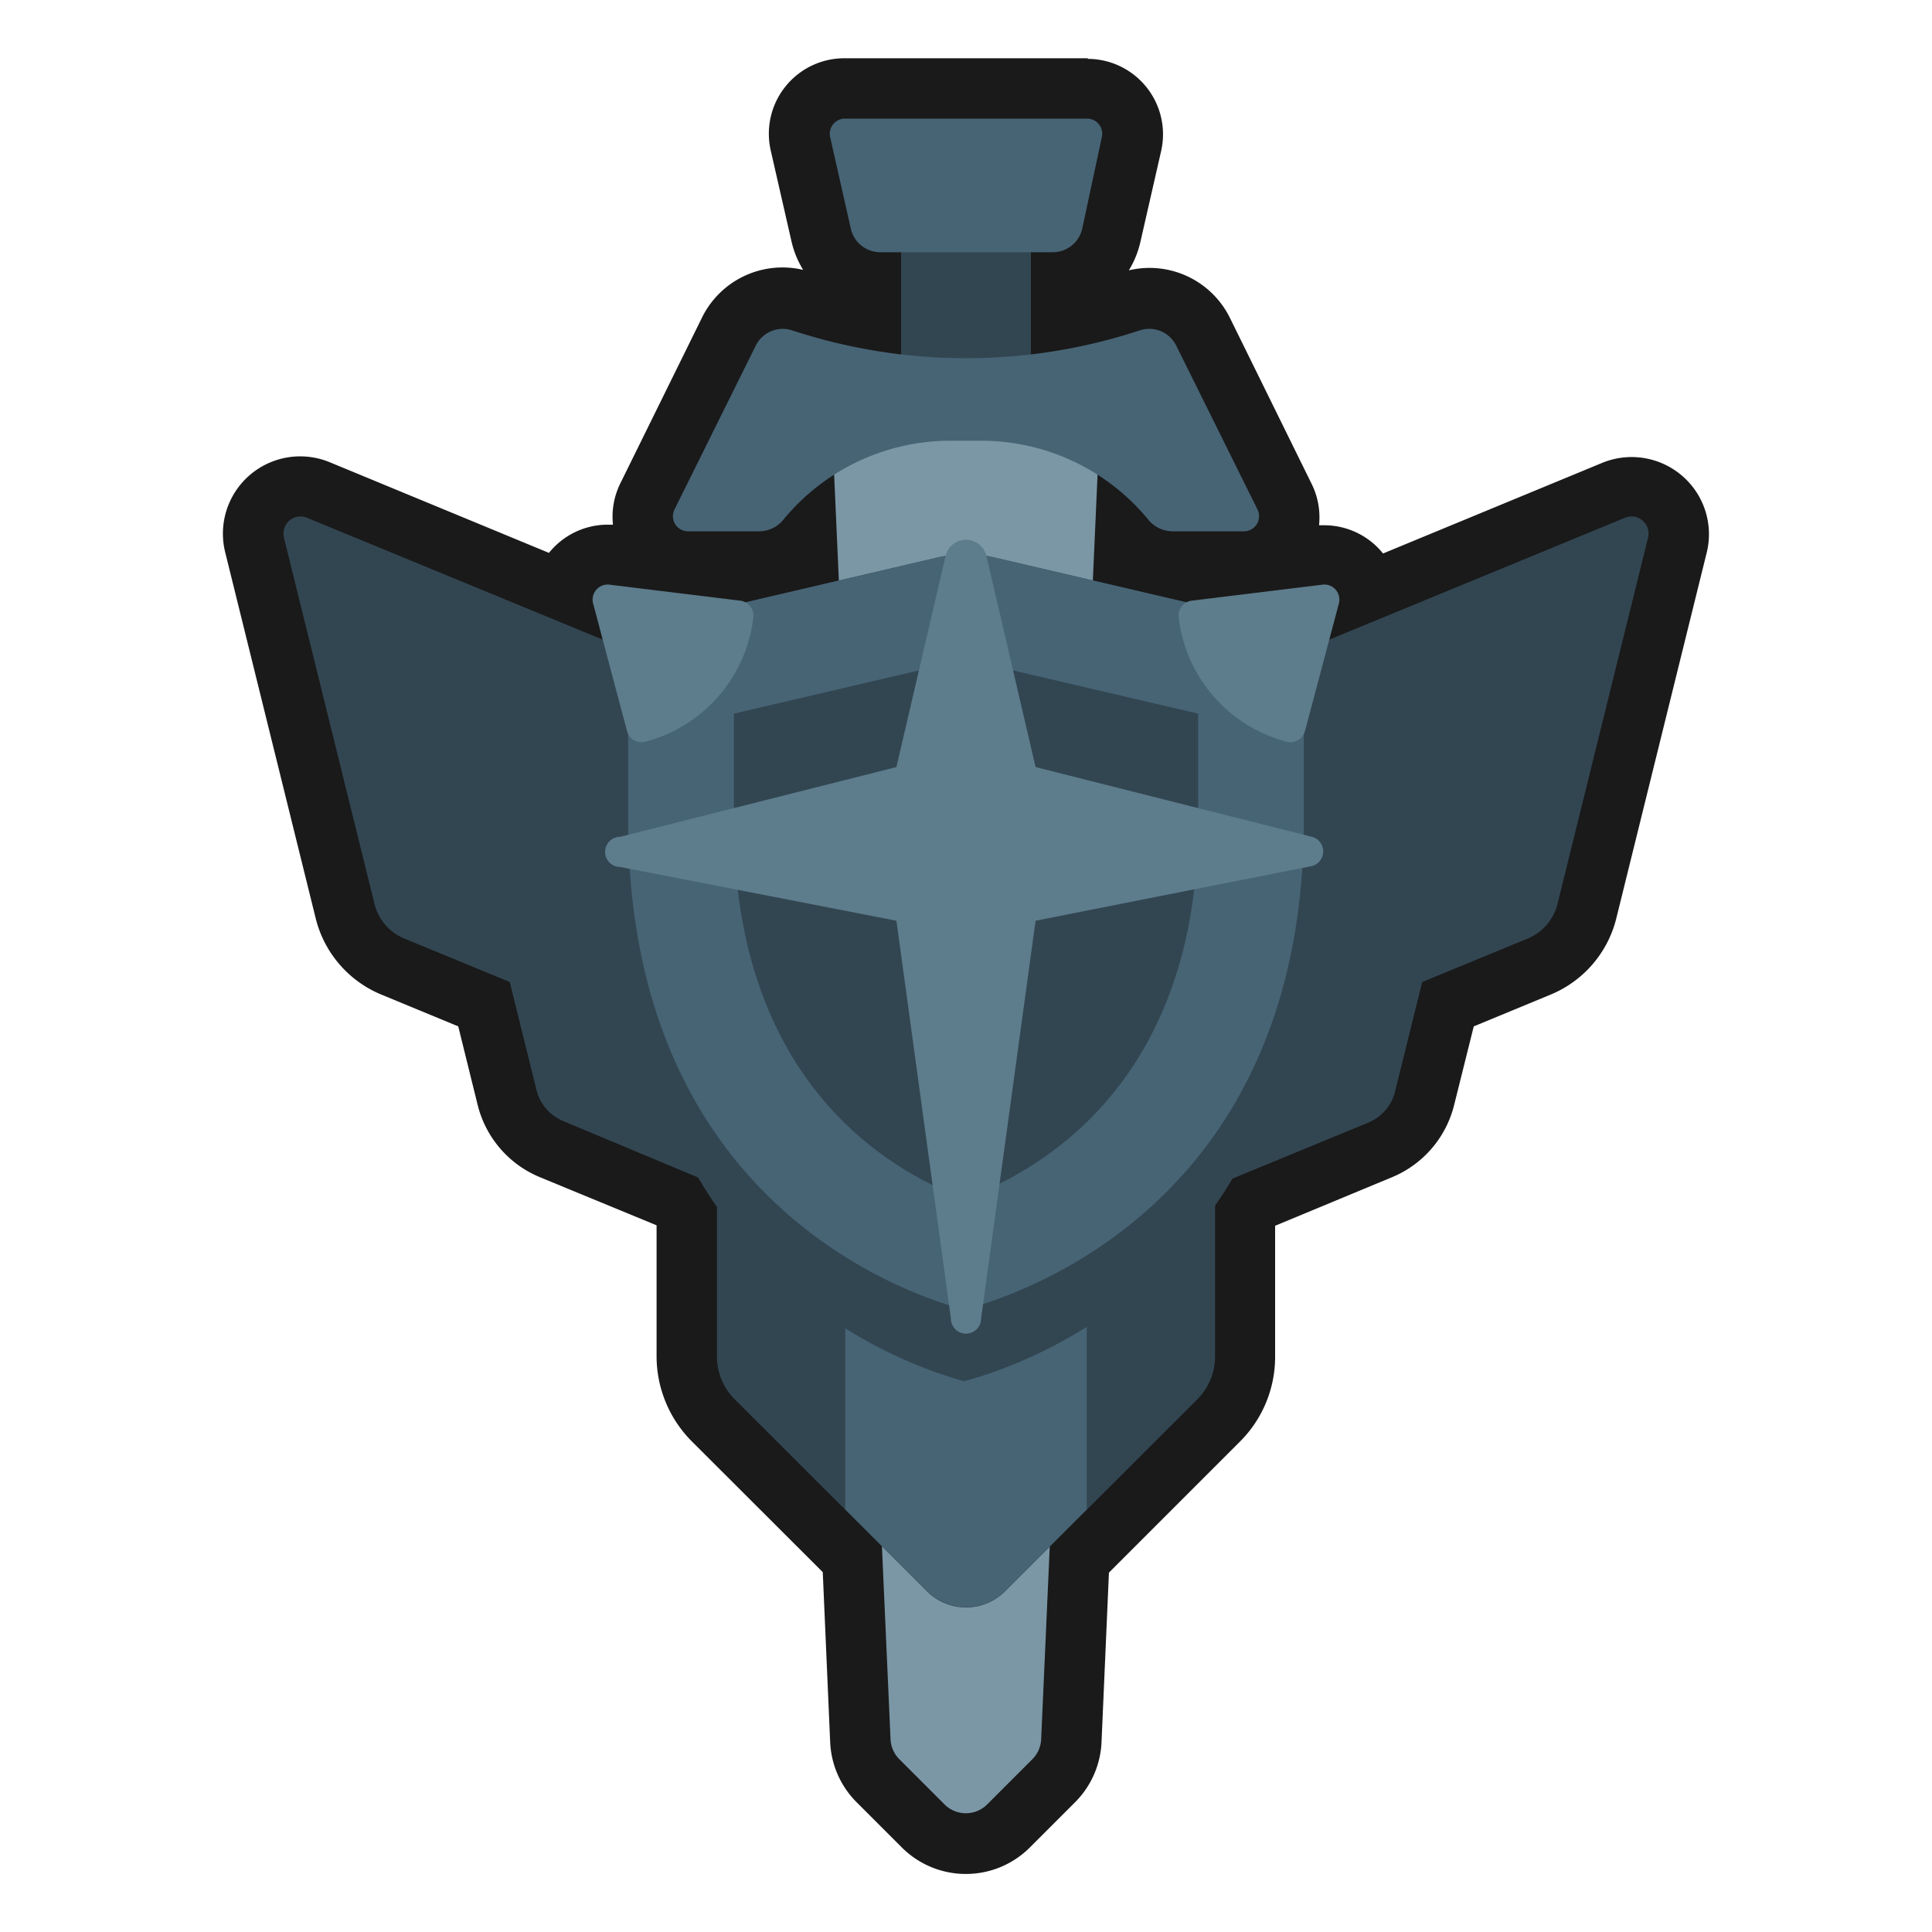 <svg xmlns="http://www.w3.org/2000/svg" viewBox="0 0 128 128"><defs><style>.cls-1{fill:#1a1a1a;}.cls-2{opacity:0;}.cls-3{fill:#324652;}.cls-4{fill:#7b97a6;}.cls-5{fill:#476475;}.cls-6{fill:#5d7c8c;}</style></defs><title>shield-onyx-10</title><g id="Layer_2" data-name="Layer 2"><g id="Shield"><path class="cls-1" d="M64,122.14A4,4,0,0,1,61.17,121l-3-3A4,4,0,0,1,57,115.31l-.53-12-9.21-9.21a5.93,5.93,0,0,1-1.76-4.24V80.56c-.2-.29-.39-.6-.59-.93l-8.36-3.45a5,5,0,0,1-2.95-3.42l-1.54-6.25L26,64a5.38,5.38,0,0,1-3.16-3.68l-6-24.27a3.09,3.09,0,0,1,.57-2.67,3.16,3.16,0,0,1,2.46-1.2,3.23,3.23,0,0,1,1.19.23l16.23,6.69a3.13,3.13,0,0,1,.56-1.25,3,3,0,0,1,2.38-1.17l.37,0,8.65,1,.21,0,4-.94-.05-1.23,0,0a4.06,4.06,0,0,1-3.13,1.51H45.59a3,3,0,0,1-2.69-4.33L48.29,22a4,4,0,0,1,3.58-2.24,3.9,3.9,0,0,1,1.22.2,34.61,34.61,0,0,0,4.61,1.18V18.67a4,4,0,0,1-3.31-3.08L53,9.52A3,3,0,0,1,56,5.86h16.1A3,3,0,0,1,75,9.52l-1.37,6.07a4,4,0,0,1-3.31,3.08v2.46A34.61,34.61,0,0,0,74.91,20a3.85,3.85,0,0,1,1.22-.2A4,4,0,0,1,79.71,22L85.1,32.87a3,3,0,0,1-2.69,4.33H77.68a4.06,4.06,0,0,1-3.13-1.51l0,0,0,1.23,4,.94.2,0,8.66-1,.37,0a3,3,0,0,1,2.38,1.17,3.13,3.13,0,0,1,.56,1.25l16.23-6.69a3.23,3.23,0,0,1,1.19-.23,3.16,3.16,0,0,1,2.46,1.2,3.09,3.09,0,0,1,.57,2.67l-6,24.27A5.42,5.42,0,0,1,102,64l-6,2.47L94.4,72.76a5,5,0,0,1-3,3.42L83,79.66c-.17.28-.35.55-.52.81v9.4a5.93,5.93,0,0,1-1.76,4.24l-9.21,9.21-.53,12A4,4,0,0,1,69.83,118l-3,3A4,4,0,0,1,64,122.14Z"/><path class="cls-1" d="M72.05,7.86a1,1,0,0,1,1,1.22l-1.37,6.07a2,2,0,0,1-2,1.56H68.3v6.74a37.22,37.22,0,0,0,7.24-1.6,1.7,1.7,0,0,1,.59-.1,2,2,0,0,1,1.79,1.13l5.39,10.87a1,1,0,0,1-.9,1.45H77.68a2.08,2.08,0,0,1-1.59-.78,14.28,14.28,0,0,0-3.38-3l-.31,7,6.2,1.45a.9.9,0,0,1,.36-.12l8.66-1.06h.12a1,1,0,0,1,1,1.26l-.63,2.4,19.6-8.08a1.09,1.09,0,0,1,.43-.08,1.13,1.13,0,0,1,1.09,1.39l-6,24.27a3.35,3.35,0,0,1-2,2.31l-6.94,2.86-1.79,7.23a3,3,0,0,1-1.77,2l-9,3.73c-.38.62-.76,1.22-1.16,1.79v10a4,4,0,0,1-1.17,2.83L72,100l-2.43,2.43L69,115.22a2,2,0,0,1-.58,1.33l-3,3a2,2,0,0,1-2.82,0l-3-3a2,2,0,0,1-.58-1.33l-.57-12.76L56,100,48.67,92.7a4,4,0,0,1-1.17-2.83V80c-.42-.61-.83-1.25-1.22-1.92l-9-3.7a3,3,0,0,1-1.77-2l-1.79-7.23-6.94-2.86a3.35,3.35,0,0,1-2-2.31l-6-24.27a1.13,1.13,0,0,1,1.09-1.39,1.09,1.09,0,0,1,.43.08l19.6,8.08L39.3,40a1,1,0,0,1,1-1.26h.12L49,39.79a.9.9,0,0,1,.36.12l6.2-1.45-.31-7a14.28,14.28,0,0,0-3.38,3,2.08,2.08,0,0,1-1.59.78H45.59a1,1,0,0,1-.9-1.45l5.39-10.87a2,2,0,0,1,1.79-1.13,1.7,1.7,0,0,1,.59.1,37.22,37.22,0,0,0,7.24,1.6V16.71H58.3a2,2,0,0,1-2-1.56L55,9.08a1,1,0,0,1,1-1.22h16.1m0-4H56A5,5,0,0,0,51.07,10L52.44,16a6.26,6.26,0,0,0,.77,1.88,5.94,5.94,0,0,0-6.72,3.2L41.11,32a5,5,0,0,0-.5,2.76l-.35,0a5,5,0,0,0-3.89,1.87l-14.51-6a5.12,5.12,0,0,0-6.93,6l6,24.27a7.39,7.39,0,0,0,4.35,5L30.36,68l1.3,5.26A7,7,0,0,0,35.79,78l7.71,3.18v8.66a8,8,0,0,0,2.34,5.66l7.33,7.32,1.34,1.34L55,115.4a6,6,0,0,0,1.75,4l3,3a6,6,0,0,0,8.48,0l3-3a6,6,0,0,0,1.75-4l.49-11.21,1.34-1.34,7.33-7.33a7.93,7.93,0,0,0,2.34-5.65V81.21L92.21,78a7,7,0,0,0,4.13-4.79L97.64,68l5.08-2.1a7.39,7.39,0,0,0,4.35-5l6-24.27a5.1,5.1,0,0,0-.93-4.38,5.13,5.13,0,0,0-6-1.58l-14.51,6a5,5,0,0,0-3.89-1.87l-.35,0a5,5,0,0,0-.5-2.76L81.51,21.11a5.94,5.94,0,0,0-6.72-3.2A6.26,6.26,0,0,0,75.56,16L76.93,10a5,5,0,0,0-4.88-6.1Z"/><g class="cls-2"><rect class="cls-1" width="128" height="128"/></g><rect class="cls-3" x="59.7" y="11.6" width="8.6" height="12.94"/><path class="cls-4" d="M55,25.54l4,89.68a2,2,0,0,0,.58,1.33l3,3a2,2,0,0,0,2.82,0l3-3a2,2,0,0,0,.58-1.33l4-89.68Z"/><path class="cls-5" d="M83.31,33.75,77.92,22.88a2,2,0,0,0-2.38-1,36.87,36.87,0,0,1-23.08,0,2,2,0,0,0-2.38,1L44.69,33.75a1,1,0,0,0,.9,1.45h4.73a2.08,2.08,0,0,0,1.59-.78A14.32,14.32,0,0,1,63,29.2h2a14.32,14.32,0,0,1,11.07,5.22,2.08,2.08,0,0,0,1.59.78h4.73A1,1,0,0,0,83.31,33.75Z"/><path class="cls-5" d="M55,9.08l1.37,6.07a2,2,0,0,0,2,1.56H69.7a2,2,0,0,0,2-1.56L73,9.08a1,1,0,0,0-1-1.22H56A1,1,0,0,0,55,9.08Z"/><path class="cls-3" d="M51,62.08,31,53.86l4.56,18.42a3,3,0,0,0,1.77,2L51,80Z"/><path class="cls-3" d="M97,53.86l-20,8.22V80l13.64-5.62a3,3,0,0,0,1.77-2Z"/><path class="cls-3" d="M46.44,45.06,20.33,34.3a1.13,1.13,0,0,0-1.52,1.31l6,24.27a3.35,3.35,0,0,0,2,2.31l19.63,8.09Z"/><path class="cls-3" d="M107.67,34.3,81.56,45.06V70.28l19.63-8.09a3.35,3.35,0,0,0,2-2.31l6-24.27A1.13,1.13,0,0,0,107.67,34.3Z"/><path class="cls-3" d="M47.5,75V89.87a4,4,0,0,0,1.17,2.83L61.4,105.42a3.67,3.67,0,0,0,5.2,0L79.33,92.7a4,4,0,0,0,1.17-2.83V75Z"/><path class="cls-5" d="M72,75H56v25l5.4,5.39a3.67,3.67,0,0,0,5.2,0L72,100Z"/><path class="cls-3" d="M62.18,36.92,43.94,41.18a3,3,0,0,0-2.32,2.93v15c0,24.88,17.91,31.22,22.26,32.4,4.4-1.18,22.5-7.52,22.5-32.4v-15a3,3,0,0,0-2.32-2.93L65.82,36.92A8.28,8.28,0,0,0,62.18,36.92Z"/><path class="cls-5" d="M62.18,36.92,43.94,41.18a3,3,0,0,0-2.32,2.93V54.38c0,24.87,17.91,31.22,22.26,32.39,4.4-1.17,22.5-7.52,22.5-32.39V44.11a3,3,0,0,0-2.32-2.93L65.82,36.92A8.28,8.28,0,0,0,62.18,36.92Z"/><path class="cls-3" d="M63.89,79.43c-5.16-1.93-15.27-7.9-15.27-25.05v-7.1L64,43.69l15.38,3.59v7.1C79.38,71.53,69.12,77.51,63.89,79.43Z"/><path class="cls-6" d="M88.7,40l-2.24,8.43a1,1,0,0,1-1.22.71h0a9.69,9.69,0,0,1-7.15-8.22h0A1,1,0,0,1,79,39.79l8.66-1.06A1,1,0,0,1,88.7,40Z"/><path class="cls-6" d="M39.3,40l2.24,8.43a1,1,0,0,0,1.22.71h0a9.69,9.69,0,0,0,7.15-8.22h0A1,1,0,0,0,49,39.79l-8.66-1.06A1,1,0,0,0,39.3,40Z"/><path class="cls-6" d="M86.91,55.44l-18.3-4.62-3.26-14a1.39,1.39,0,0,0-2.7,0l-3.26,14-18.3,4.62a1,1,0,0,0,0,2L59.39,61,63,87.36a1,1,0,0,0,2,0L68.61,61l18.3-3.62A1,1,0,0,0,86.91,55.44Z"/></g></g></svg>